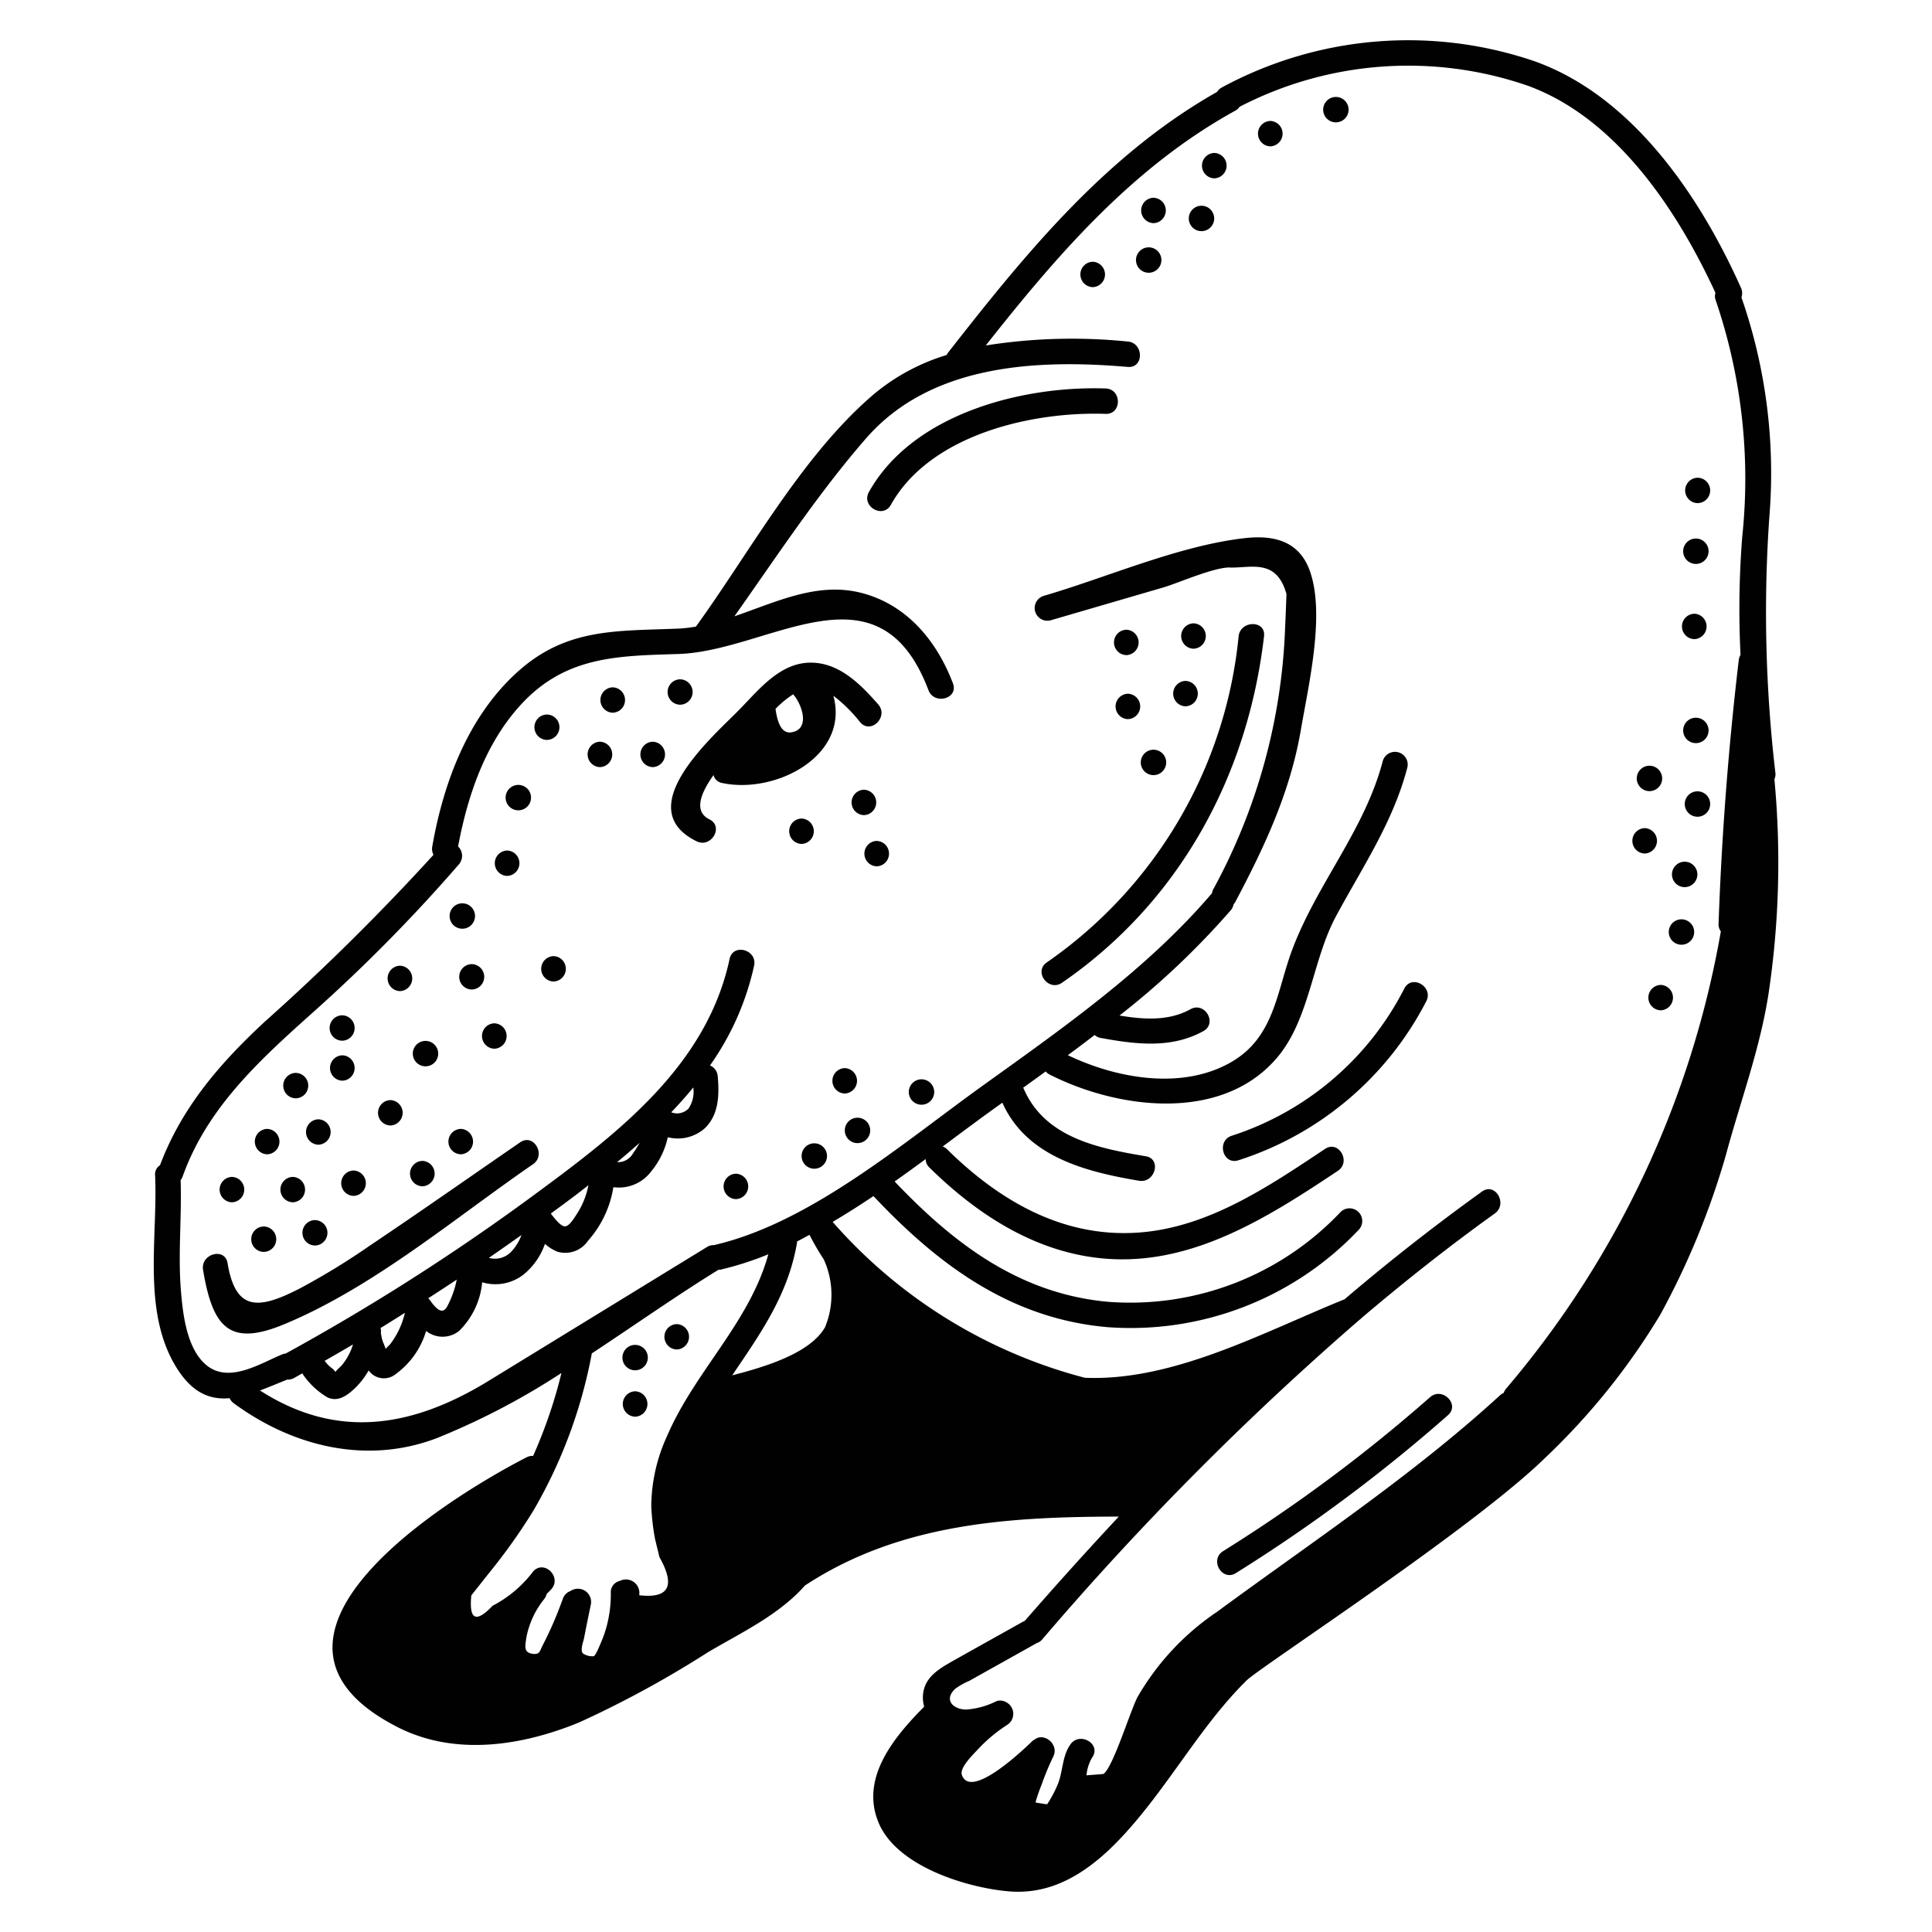 <svg xmlns="http://www.w3.org/2000/svg" viewBox="0 0 160 160"><title>_dinosaurs-icon</title><path d="M146.948 64.53a.924.924 0 0 0 .085-.505 114.167 114.167 0 0 1-.509-21.145 44.282 44.282 0 0 0-2.304-18.25 1.063 1.063 0 0 0-.038-.789c-3.384-7.572-8.987-15.896-17.128-18.78a32.39 32.39 0 0 0-25.899 2.2 1.007 1.007 0 0 0-.363.35c-9.228 5.223-15.885 13.411-22.329 21.66a1.039 1.039 0 0 0-.063.127 17.205 17.205 0 0 0-5.88 3.121c-5.98 5.007-10.343 13.093-14.887 19.373a11.64 11.64 0 0 1-1.472.167c-5.182.213-9.322-.068-13.402 3.675-4.035 3.701-6.048 9.136-6.965 14.395a1.043 1.043 0 0 0 .107.663 190.26 190.26 0 0 1-13.935 13.785c-3.742 3.465-6.912 7.123-8.716 11.924a.887.887 0 0 0-.406.826c.235 5.073-1.076 11.175 1.686 15.791 1.334 2.23 2.836 2.821 4.484 2.675a1.093 1.093 0 0 0 .346.42c4.879 3.585 11.003 5.103 16.816 2.887a59.58 59.58 0 0 0 10.322-5.395 40.072 40.072 0 0 1-2.348 6.868 1.034 1.034 0 0 0-.536.111c-7.256 3.74-24.948 15.099-10.665 22.36 4.756 2.417 10.31 1.535 15.035-.41a85.74 85.74 0 0 0 10.644-5.802c2.808-1.655 5.861-3.073 8.041-5.532l.003-.002c7.857-5.16 16.895-5.688 25.982-5.7q-3.947 4.228-7.778 8.627c-.016.008-.03.006-.046.015-1.96 1.098-3.924 2.19-5.882 3.293-1.192.672-2.426 1.379-2.514 2.894a2.72 2.72 0 0 0 .103.912c-2.467 2.486-5.384 5.938-3.736 9.7 1.56 3.56 7.334 5.321 10.81 5.6 4.538.362 7.93-2.783 10.646-6.05 3.15-3.789 5.56-8.047 8.978-11.42 1.14-1.126 18.746-12.583 24.727-18.435a56.32 56.32 0 0 0 9.524-11.838 64.913 64.913 0 0 0 5.436-13.207c1.193-4.441 2.824-8.781 3.538-13.377a73.492 73.492 0 0 0 .488-17.783zm-92.704 62.91l.368 1.512q2.015 3.589-1.677 3.158a1.116 1.116 0 0 0-1.61-1.182.95.95 0 0 0-.741.965 10.348 10.348 0 0 1-.327 2.729 9.706 9.706 0 0 1-.477 1.384c-.073.167-.432 1.073-.606 1.152a1.35 1.35 0 0 1-.912-.238c-.227-.294.051-.965.108-1.262q.27-1.397.564-2.79a1.092 1.092 0 0 0-1.686-1.107 1.032 1.032 0 0 0-.633.638c-.308.845-.637 1.68-1.012 2.499a31 31 0 0 1-.649 1.335c-.261.505-.24.83-.887.722-.681-.115-.586-.584-.49-1.246a6.26 6.26 0 0 1 .253-1.01 7.105 7.105 0 0 1 1.229-2.259 1.103 1.103 0 0 0 .213-.44c.15-.144.278-.273.375-.379.916-.995-.568-2.486-1.487-1.487a9.97 9.97 0 0 1-3.365 2.848q-2.07 2.178-1.761-.86l1.473-1.86a48.01 48.01 0 0 0 3.675-5.173 40.608 40.608 0 0 0 4.831-13.008c3.58-2.358 7.082-4.828 10.49-6.925a1.002 1.002 0 0 0 .147-.004 26.254 26.254 0 0 0 3.98-1.277c-1.57 5.686-6.091 9.683-8.407 15.098a14.143 14.143 0 0 0-1.288 5.76 19.466 19.466 0 0 0 .31 2.707zm14.082-17.52c-1.25 2.142-4.842 3.244-7.689 3.98 2.337-3.453 4.647-6.688 5.372-11.006.005-.03-.005-.053-.002-.082.347-.172.69-.367 1.034-.55a19.895 19.895 0 0 0 1.174 2.023 7.061 7.061 0 0 1 .11 5.636zm75.956-65.44a76.383 76.383 0 0 0-.139 9.749 1.124 1.124 0 0 0-.147.443q-1.288 10.894-1.672 21.851a.932.932 0 0 0 .19.606 79.431 79.431 0 0 1-17.792 37.881 1.094 1.094 0 0 0-.195.35 1.048 1.048 0 0 0-.265.16c-7.3 6.686-15.52 12.114-23.471 17.964a21.431 21.431 0 0 0-6.569 7.028c-.58 1.054-2.04 5.854-2.837 6.398-.016.011-.804.067-1.406.115a3.475 3.475 0 0 1 .477-1.49c.776-1.113-1.047-2.165-1.816-1.062-.686.984-.598 2.191-1.032 3.275a9.844 9.844 0 0 1-.87 1.65l-.012.019-.231-.017c-.2-.054-.492-.066-.74-.13a12.972 12.972 0 0 1 .503-1.46 22.079 22.079 0 0 1 .975-2.35 1.03 1.03 0 0 0-.01-.941l-.012-.019a1.162 1.162 0 0 0-.203-.283c-.028-.028-.06-.049-.09-.074a1.22 1.22 0 0 0-.205-.147 1.082 1.082 0 0 0-.162-.062 1.051 1.051 0 0 0-.202-.057.942.942 0 0 0-.155 0 .832.832 0 0 0-.226.03 1.004 1.004 0 0 0-.206.1.767.767 0 0 0-.093.06.993.993 0 0 0-.148.095c-.653.634-5.133 4.961-5.865 2.822-.204-.598.975-1.723 1.319-2.098a12.537 12.537 0 0 1 2.462-2.054 1.088 1.088 0 0 0-.127-1.874.741.741 0 0 0-.064-.037.847.847 0 0 0-.134-.042.868.868 0 0 0-.62.019 6.543 6.543 0 0 1-2.518.681c-1.05-.035-1.828-.798-.88-1.71a5.754 5.754 0 0 1 1.183-.67l5.592-3.13a.95.95 0 0 0 .432-.286 248.345 248.345 0 0 1 26.305-26.497 1.064 1.064 0 0 0 .187-.163c3.531-2.998 7.18-5.887 11.002-8.63 1.09-.781.041-2.607-1.061-1.815a174.78 174.78 0 0 0-11.379 8.92c-6.727 2.721-14.159 6.807-21.513 6.503a41.772 41.772 0 0 1-20.885-12.908 67.39 67.39 0 0 0 3.378-2.14c5.358 5.696 11.368 10.169 19.414 10.859a25.995 25.995 0 0 0 20.758-8.048 1.052 1.052 0 0 0-1.488-1.488 23.968 23.968 0 0 1-19.27 7.433c-7.341-.672-12.78-4.83-17.66-9.964.87-.613 1.725-1.234 2.572-1.857a.954.954 0 0 0 .3.693c4.148 4.084 9.236 7.33 15.215 7.595 6.965.308 13.056-3.608 18.62-7.312 1.122-.746.07-2.569-1.061-1.816-4.616 3.072-9.543 6.427-15.215 6.909-6.333.538-11.67-2.53-16.072-6.864a1.073 1.073 0 0 0-.377-.246c1.455-1.08 2.876-2.144 4.255-3.135l.685-.492c2.001 4.472 6.884 5.72 11.319 6.464 1.324.222 1.893-1.804.559-2.028-3.956-.663-8.364-1.534-10.12-5.616-.01-.024-.027-.033-.038-.055q.934-.672 1.87-1.353a1.018 1.018 0 0 0 .312.25c5.567 2.839 14.152 4.015 18.774-1.303 2.783-3.202 2.967-8.102 4.955-11.8 2.194-4.078 4.732-7.795 5.911-12.327a1.053 1.053 0 0 0-2.028-.56c-1.491 5.733-5.448 10.172-7.506 15.649-1.308 3.481-1.459 7.271-5.1 9.343-4.071 2.316-9.475 1.324-13.485-.597q1.118-.827 2.223-1.675a.92.92 0 0 0 .478.242c2.89.528 5.842.916 8.52-.56 1.186-.654.126-2.471-1.061-1.817-1.828 1.008-3.89.853-5.882.525a66.072 66.072 0 0 0 9.218-8.723 1.055 1.055 0 0 0 .23-.494.964.964 0 0 0 .113-.136c2.452-4.62 4.578-9.144 5.465-14.337.637-3.729 2.042-9.63.708-13.21-.9-2.412-2.978-2.91-5.389-2.633-5.468.628-11.345 3.24-16.629 4.78a1.053 1.053 0 0 0 .56 2.029l9.37-2.733c1.203-.35 4.387-1.768 5.623-1.64 1.761 0 3.749-.692 4.558 2.187q-.045 1.373-.11 2.745a48.9 48.9 0 0 1-5.972 21.75 1.04 1.04 0 0 0-.084.282c-5.378 6.314-12.416 11.215-19.109 16.027-6.515 4.684-14.215 11.303-22.145 13.12a.966.966 0 0 0-.548.143L40.395 114.4c-6.41 3.91-12.598 4.782-18.864.753.728-.27 1.478-.588 2.252-.901a1.008 1.008 0 0 0 .549-.121c.238-.13.473-.267.711-.399a1.028 1.028 0 0 0 .05.1 6.383 6.383 0 0 0 2.033 1.897c.847.388 1.57-.127 2.185-.683a6.483 6.483 0 0 0 1.22-1.554 1.544 1.544 0 0 0 2.253.294 6.76 6.76 0 0 0 2.504-3.562 2.191 2.191 0 0 0 2.731 0 6.462 6.462 0 0 0 1.912-4.032 3.787 3.787 0 0 0 3.407-.624 5.669 5.669 0 0 0 1.794-2.559 3.444 3.444 0 0 0 1.018.648 2.28 2.28 0 0 0 2.55-.907 8.72 8.72 0 0 0 2.097-4.433 3.342 3.342 0 0 0 3.127-1.3 6.67 6.67 0 0 0 1.379-2.837 3.364 3.364 0 0 0 3.067-.743c1.176-1.132 1.205-2.803 1.068-4.316a1.045 1.045 0 0 0-.64-.885 22.662 22.662 0 0 0 3.653-8.265c.283-1.32-1.744-1.884-2.028-.559-1.938 9.052-9.6 14.697-16.66 19.89a183.307 183.307 0 0 1-20.106 12.793.935.935 0 0 0-.207.037c-1.818.726-4.488 2.52-6.394.892-1.596-1.363-1.907-4.169-2.068-6.08-.258-3.061.073-6.148-.029-9.218a1.058 1.058 0 0 0 .155-.26c2.014-5.684 6.328-9.617 10.706-13.538a134.174 134.174 0 0 0 12.182-12.342 1.08 1.08 0 0 0-.065-1.487c.792-4.214 2.237-8.505 5.184-11.724 3.688-4.027 7.97-4.058 13.04-4.213 7.576-.232 16.59-7.953 20.73 2.994.474 1.254 2.508.71 2.028-.559-1.322-3.494-3.803-6.524-7.579-7.494-3.644-.938-7.044.748-10.519 1.937 3.52-4.976 6.934-10.186 10.911-14.746 5.337-6.118 14.065-6.56 21.664-5.907 1.348.116 1.34-1.988 0-2.103a45.68 45.68 0 0 0-11.759.326c5.92-7.499 12.167-14.768 20.666-19.445a1.016 1.016 0 0 0 .357-.323 30.353 30.353 0 0 1 23.835-1.754c7.322 2.65 12.396 10.274 15.572 17.166a.914.914 0 0 0 .012.587 45.788 45.788 0 0 1 2.203 19.638zM26.885 112.7q1.18-.67 2.348-1.359a4.886 4.886 0 0 1-.915 1.71c-.15.177-.356.327-.494.508l-.06.053-.017-.012c-.055-.174-.418-.394-.559-.543-.107-.114-.203-.237-.303-.356zm4.63-2.718c.678-.41 1.344-.84 2.017-1.258a6.778 6.778 0 0 1-1.207 2.579c-.097.125-.267.263-.392.405-.07-.261-.225-.554-.285-.783-.047-.177-.074-.357-.108-.536.002-.026.01-.05.013-.077a.978.978 0 0 0-.039-.33zm3.953-2.469c.79-.506 1.575-1.022 2.358-1.54a7.846 7.846 0 0 1-.603 1.84c-.164.337-.338.808-.72.719-.335-.08-.717-.603-.9-.862a1.178 1.178 0 0 0-.135-.157zm5.018-3.343a185.5 185.5 0 0 0 2.696-1.891 3.854 3.854 0 0 1-.845 1.381 1.844 1.844 0 0 1-1.852.51zm5.137-3.673c.803-.594 1.61-1.18 2.401-1.791.236-.182.47-.366.705-.55a6.6 6.6 0 0 1-.968 2.397c-.228.346-.641 1.063-1.03 1.006-.318-.047-.783-.622-1.1-1.037-.004-.008-.004-.017-.008-.025zm5.485-4.252q.947-.786 1.86-1.599a9.977 9.977 0 0 1-.55.877 1.421 1.421 0 0 1-1.31.722zm4.48-4.13a35.122 35.122 0 0 0 1.828-2.056 2.52 2.52 0 0 1-.394 1.748 1.328 1.328 0 0 1-1.434.307zm35.976-57.84c-6.115-.21-14.539 1.719-17.787 7.534-.661 1.183-2.478.121-1.817-1.062 3.623-6.485 12.708-8.812 19.604-8.575 1.352.047 1.353 2.15 0 2.104zm-47.422 62.14c-6.546 4.506-13.17 10.147-20.552 13.232-4.556 1.904-5.973.345-6.773-4.483-.22-1.326 1.807-1.891 2.028-.559.67 4.039 2.594 3.84 5.979 2.103a58.588 58.588 0 0 0 5.832-3.57c4.172-2.8 8.286-5.69 12.425-8.538 1.119-.77 2.17 1.053 1.061 1.816zm42.549-16.712a37.285 37.285 0 0 0 15.887-27.016c.155-1.33 2.26-1.342 2.104 0-1.353 11.647-7.061 22.048-16.731 28.7-1.115.768-2.378-.915-1.26-1.684zm33.224 37.496a133.54 133.54 0 0 1-17.562 13.077c-1.152.72-2.207-1.101-1.061-1.816a130.22 130.22 0 0 0 17.136-12.748c1.013-.892 2.505.591 1.487 1.487zm-1.8-34.275a26.64 26.64 0 0 1-15.55 13.164c-1.293.421-1.841-1.61-.56-2.029A24.505 24.505 0 0 0 116.3 81.863c.623-1.204 2.438-.14 1.817 1.061zM69.018 57.62a12.325 12.325 0 0 1 2.222 2.2c.895 1.02 2.378-.472 1.488-1.486-1.433-1.633-3.165-3.415-5.51-3.456-2.618-.045-4.381 2.258-6.045 3.948-2.167 2.202-9.028 8.127-3.482 10.846 1.21.593 2.278-1.22 1.061-1.817-1.306-.64-.764-2.12.34-3.667a.873.873 0 0 0 .705.655c4.41.95 10.58-2.235 9.22-7.223zm-3.32-.124c.017.022.02.047.04.069.645.742 1.407 2.806-.18 3.08-.937.163-1.207-1.072-1.333-1.934a7.704 7.704 0 0 1 1.473-1.215zm-13.1 55.986a1.052 1.052 0 0 1 0-2.104 1.052 1.052 0 0 1 0 2.104zm3.445-3.826a1.052 1.052 0 0 1 0 2.103 1.052 1.052 0 0 1 0-2.103zm-3.445 7.668a1.052 1.052 0 0 1 0-2.103 1.052 1.052 0 0 1 0 2.103zm-30.74-15.75a1.052 1.052 0 0 1 0 2.103 1.052 1.052 0 0 1 0-2.104zm4.24-.53a1.052 1.052 0 0 1 0 2.103 1.052 1.052 0 0 1 0-2.104zm-1.855-3.578a1.052 1.052 0 0 1 0 2.103 1.052 1.052 0 0 1 0-2.103zm-5.035 0a1.052 1.052 0 0 1 0 2.103 1.052 1.052 0 0 1 0-2.103zm2.915-3.975a1.052 1.052 0 0 1 0 2.103 1.052 1.052 0 0 1 0-2.103zm7.155 3.445a1.052 1.052 0 0 1 0 2.103 1.052 1.052 0 0 1 0-2.103zm-2.915-4.24a1.052 1.052 0 0 1 0 2.103 1.052 1.052 0 0 1 0-2.103zm-1.855-3.842a1.052 1.052 0 0 1 0 2.103 1.052 1.052 0 0 1 0-2.104zm3.842-4.77a1.052 1.052 0 0 1 0 2.103 1.052 1.052 0 0 1 0-2.104zm0 3.312a1.052 1.052 0 0 1 0 2.103 1.052 1.052 0 0 1 0-2.103zm4.77-7.42a1.052 1.052 0 0 1 0 2.103 1.052 1.052 0 0 1 0-2.103zm-.794 11.13a1.052 1.052 0 0 1 0 2.103 1.052 1.052 0 0 1 0-2.103zm5.83 2.385a1.052 1.052 0 0 1 0 2.103 1.052 1.052 0 0 1 0-2.103zm-3.18 2.65a1.052 1.052 0 0 1 0 2.103 1.052 1.052 0 0 1 0-2.103zm63.864-44.52a1.052 1.052 0 0 1 0 2.103 1.052 1.052 0 0 1 0-2.103zm-.662 4.77a1.052 1.052 0 0 1 0 2.103 1.052 1.052 0 0 1 0-2.103zm-4.902-4.24a1.052 1.052 0 0 1 0 2.103 1.052 1.052 0 0 1 0-2.103zm-36.968 6.21a1.052 1.052 0 0 1 0-2.103 1.052 1.052 0 0 1 0 2.104zm-5.565.663a1.052 1.052 0 0 1 0-2.103 1.052 1.052 0 0 1 0 2.103zm-5.433.15a1.052 1.052 0 0 1 0 2.103 1.052 1.052 0 0 1 0-2.104zm8.745 4.355a1.052 1.052 0 0 1 0-2.103 1.052 1.052 0 0 1 0 2.103zm-4.372 0a1.052 1.052 0 0 1 0-2.103 1.052 1.052 0 0 1 0 2.103zm-6.758 1.474a1.052 1.052 0 0 1 0 2.104 1.052 1.052 0 0 1 0-2.104zM90.492 23.78a1.052 1.052 0 0 1 0-2.103 1.052 1.052 0 0 1 0 2.103zm5.035-5.3a1.052 1.052 0 0 1 0-2.103 1.052 1.052 0 0 1 0 2.103zm-.397 4.108a1.052 1.052 0 0 1 0-2.104 1.052 1.052 0 0 1 0 2.104zm5.432-7.818a1.052 1.052 0 0 1 0-2.103 1.052 1.052 0 0 1 0 2.103zm-1.06 4.373a1.052 1.052 0 0 1 0-2.104 1.052 1.052 0 0 1 0 2.104zm5.698-7.023a1.052 1.052 0 0 1 0-2.103 1.052 1.052 0 0 1 0 2.103zm5.432-1.987a1.052 1.052 0 0 1 0-2.104 1.052 1.052 0 0 1 0 2.104zM137.53 83.67a1.052 1.052 0 0 1 0-2.103 1.052 1.052 0 0 1 0 2.103zm1.722-5.432a1.052 1.052 0 0 1 0-2.104 1.052 1.052 0 0 1 0 2.104zm.265-4.77a1.052 1.052 0 0 1 0-2.104 1.052 1.052 0 0 1 0 2.104zm1.06-5.83a1.052 1.052 0 0 1 0-2.104 1.052 1.052 0 0 1 0 2.104zm-.132-6.095a1.052 1.052 0 0 1 0-2.104 1.052 1.052 0 0 1 0 2.104zm-3.843 1.871a1.052 1.052 0 0 1 0 2.104 1.052 1.052 0 0 1 0-2.104zm-.397 7.271a1.052 1.052 0 0 1 0-2.103 1.052 1.052 0 0 1 0 2.103zm4.107-19.858a1.052 1.052 0 0 1 0 2.103 1.052 1.052 0 0 1 0-2.103zm.265-9.16a1.052 1.052 0 0 1 0-2.103 1.052 1.052 0 0 1 0 2.104zm-.132 2.932a1.052 1.052 0 0 1 0 2.104 1.052 1.052 0 0 1 0-2.104zm-44.918 17.49a1.052 1.052 0 0 1 0 2.104 1.052 1.052 0 0 1 0-2.104zm-2.12-2.534a1.052 1.052 0 0 1 0-2.103 1.052 1.052 0 0 1 0 2.103zM66.377 69.89a1.052 1.052 0 0 1 0-2.103 1.052 1.052 0 0 1 0 2.103zm6.228 1.855a1.052 1.052 0 0 1 0-2.103 1.052 1.052 0 0 1 0 2.103zm-1.06-6.343a1.052 1.052 0 0 1 0 2.103 1.052 1.052 0 0 1 0-2.103zm-33.258 9.407a1.052 1.052 0 0 1 0 2.104 1.052 1.052 0 0 1 0-2.104zm3.71-4.372a1.052 1.052 0 0 1 0 2.103 1.052 1.052 0 0 1 0-2.103zm-6.758 15.767a1.052 1.052 0 0 1 0 2.104 1.052 1.052 0 0 1 0-2.104zm5.698-1.457a1.052 1.052 0 0 1 0 2.103 1.052 1.052 0 0 1 0-2.103zm-1.855-4.902a1.052 1.052 0 0 1 0 2.103 1.052 1.052 0 0 1 0-2.104zm6.758 1.44a1.052 1.052 0 0 1 0-2.103 1.052 1.052 0 0 1 0 2.103zm15.104 18.02a1.052 1.052 0 0 1 0-2.103 1.052 1.052 0 0 1 0 2.103zm6.493-2.517a1.052 1.052 0 0 1 0-2.104 1.052 1.052 0 0 1 0 2.104zm3.578-2.12a1.052 1.052 0 0 1 0-2.104 1.052 1.052 0 0 1 0 2.104zm5.3-3.18a1.052 1.052 0 0 1 0-2.104 1.052 1.052 0 0 1 0 2.104zm-6.36-.928a1.052 1.052 0 0 1 0-2.103 1.052 1.052 0 0 1 0 2.103z" fill="#010101"/></svg>